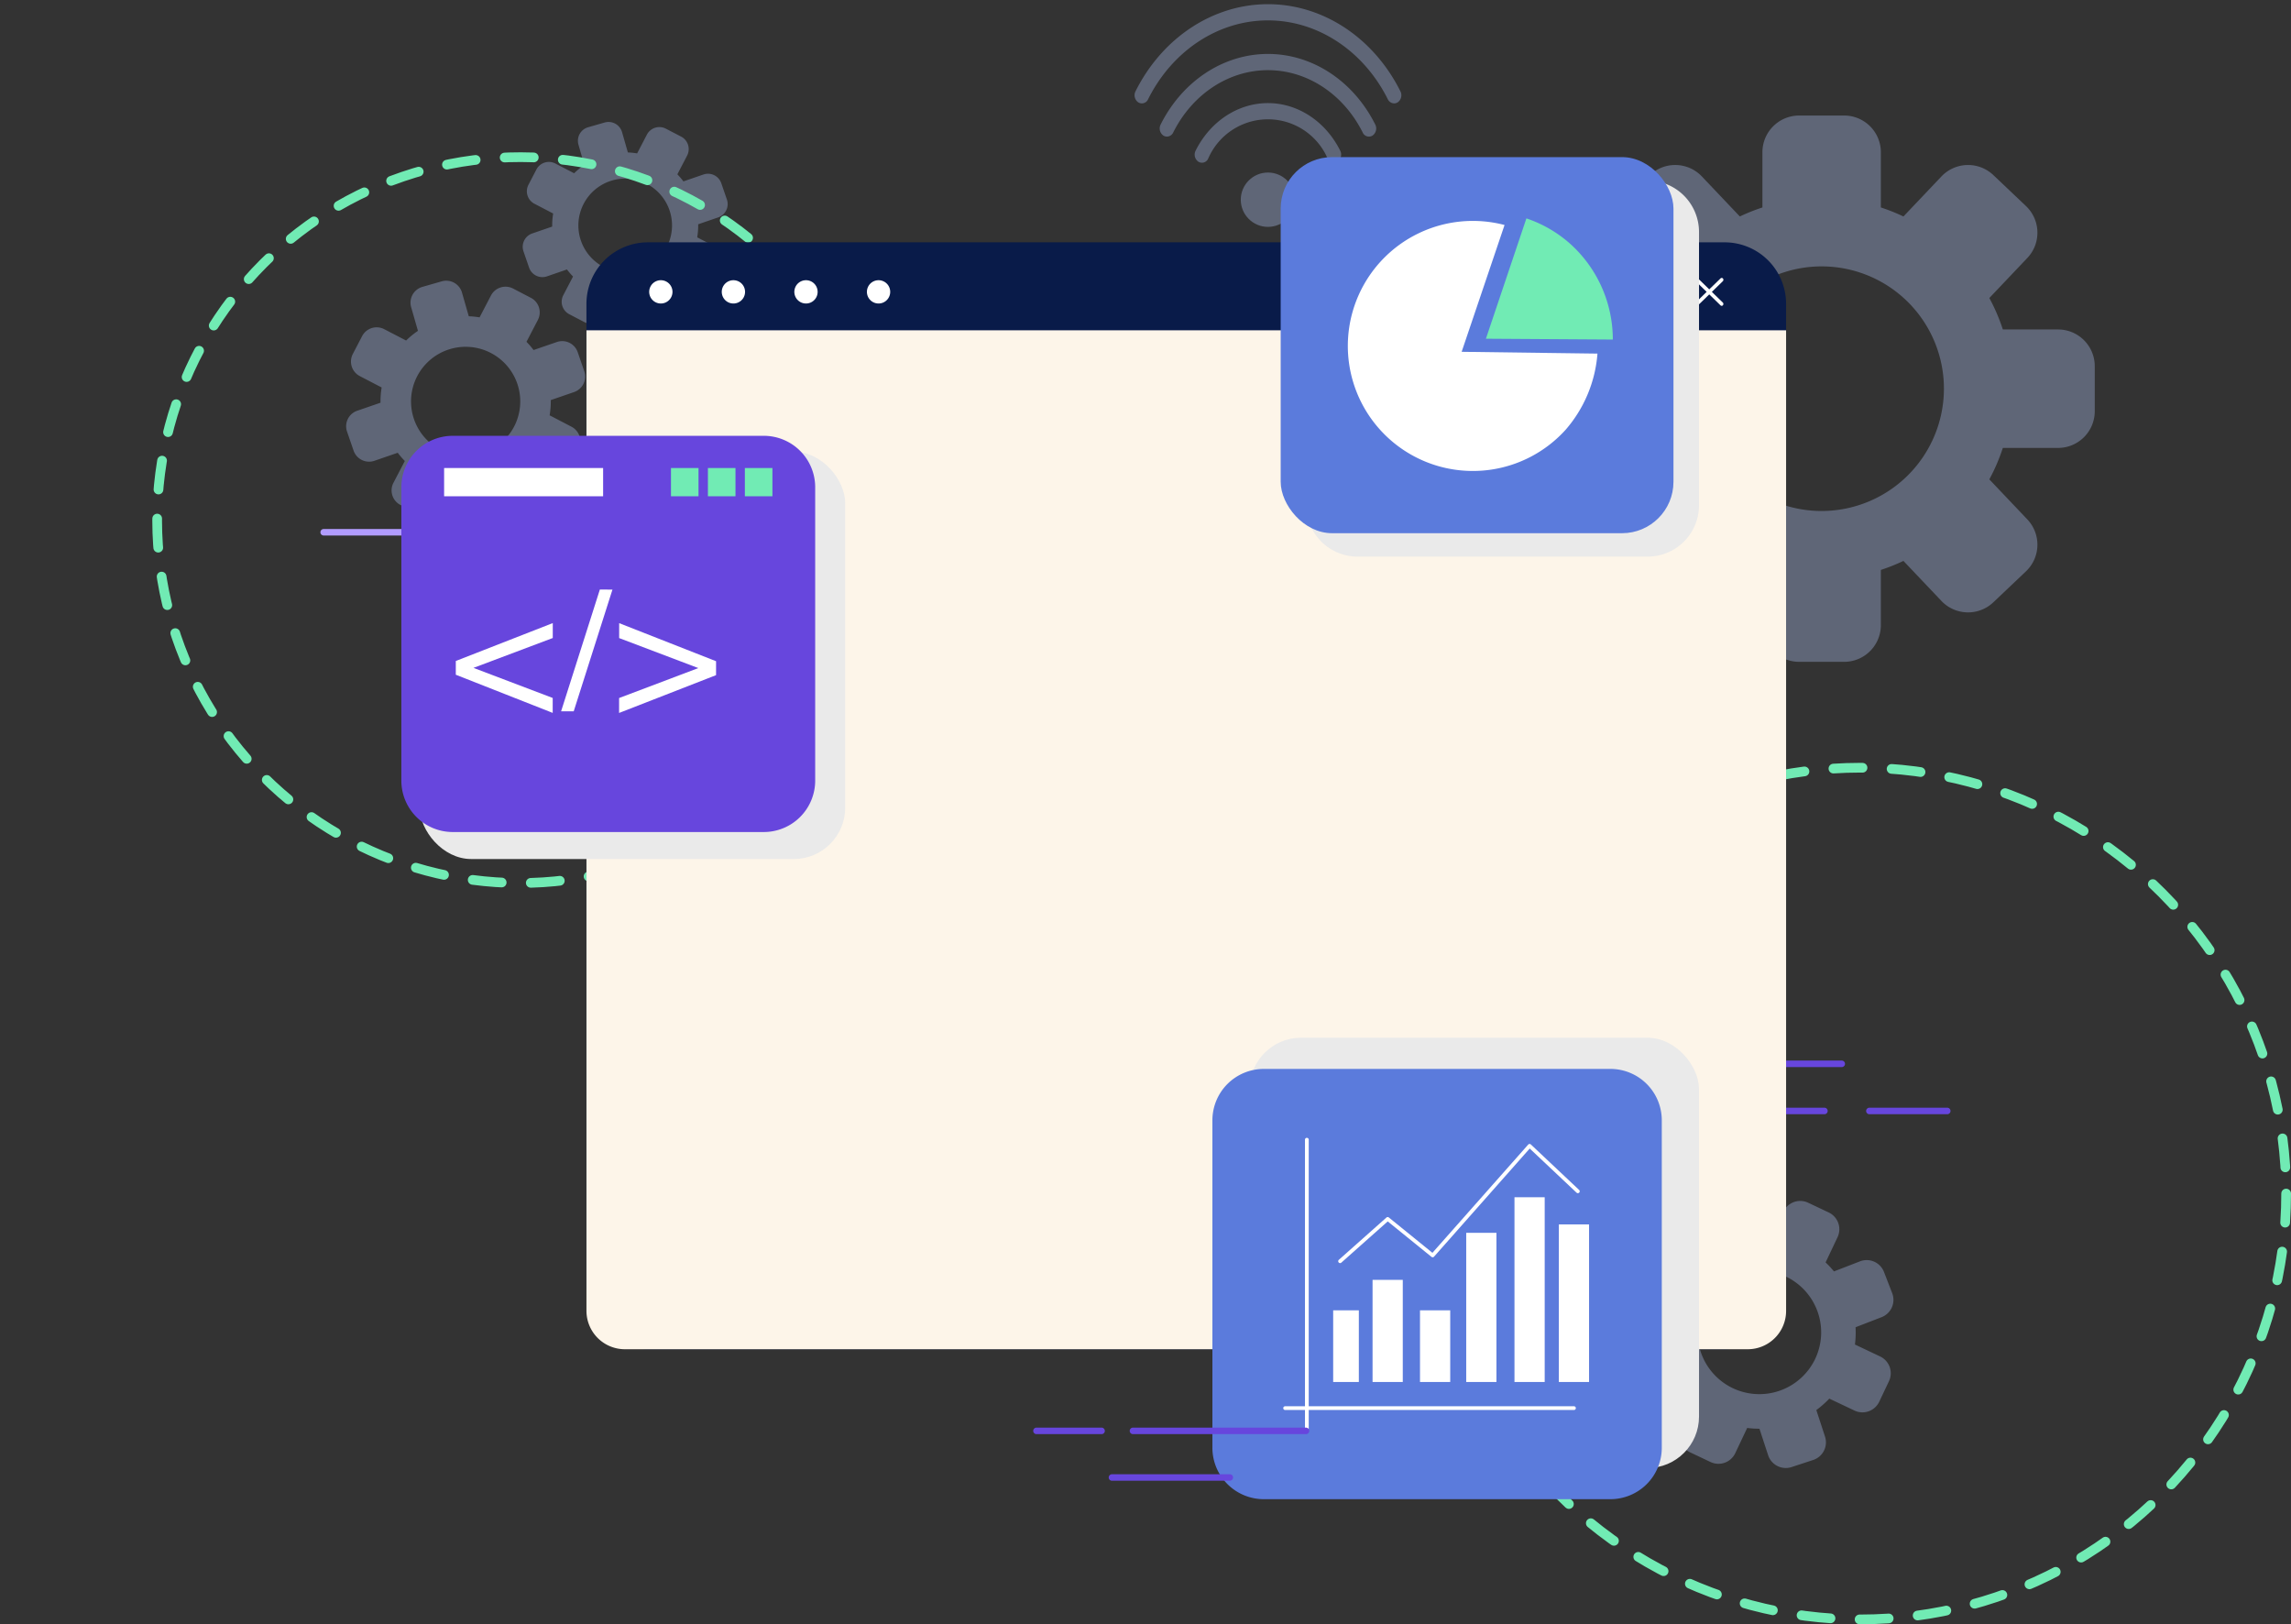 <svg xmlns="http://www.w3.org/2000/svg" width="472.188" height="334.741" viewBox="0 0 472.188 334.741">
  <rect x="0" y="0" width="472.188" height="334.741" fill="#333333" stroke="none"/>
  <g id="Group_91" data-name="Group 91" transform="translate(-78.839 -215.04)">
    <g id="Group_90" data-name="Group 90" transform="translate(312.68 215.9)">
      <g id="Group_86" data-name="Group 86" transform="translate(21.89 34.698)">
        <circle id="Ellipse_9" data-name="Ellipse 9" cx="5.6" cy="5.6" r="5.6" fill="#5f6677"/>
      </g>
      <g id="Group_87" data-name="Group 87" transform="translate(12.397 20.386)">
        <path id="Path_67" data-name="Path 67" d="M260.724,92.164a1.463,1.463,0,0,1-1.3-.852,13.409,13.409,0,0,0-24.624,0,1.4,1.4,0,0,1-2.024.637,1.785,1.785,0,0,1-.567-2.276c3.025-6.046,8.734-9.8,14.9-9.8s11.877,3.755,14.9,9.8a1.785,1.785,0,0,1-.567,2.276A1.354,1.354,0,0,1,260.724,92.164Z" transform="translate(-232.023 -79.872)" fill="#5f6677"/>
      </g>
      <g id="Group_88" data-name="Group 88" transform="translate(5.181 10.256)">
        <path id="Path_68" data-name="Path 68" d="M226.229,86.689a1.355,1.355,0,0,1-.727-.214,1.787,1.787,0,0,1-.567-2.277c4.489-8.973,12.963-14.547,22.117-14.547S264.68,75.225,269.169,84.2a1.786,1.786,0,0,1-.566,2.276,1.4,1.4,0,0,1-2.024-.636c-3.964-7.923-11.446-12.845-19.527-12.845s-15.563,4.922-19.526,12.845A1.465,1.465,0,0,1,226.229,86.689Z" transform="translate(-224.743 -69.651)" fill="#5f6677"/>
      </g>
      <g id="Group_89" data-name="Group 89" transform="translate(0)">
        <path id="Path_69" data-name="Path 69" d="M273.01,79.749a1.466,1.466,0,0,1-1.3-.852C266.7,68.872,257.23,62.645,247,62.645S227.312,68.872,222.3,78.9a1.4,1.4,0,0,1-2.024.637,1.786,1.786,0,0,1-.567-2.276c5.54-11.075,16-17.956,27.3-17.956s21.758,6.88,27.3,17.956a1.787,1.787,0,0,1-.566,2.276A1.356,1.356,0,0,1,273.01,79.749Z" transform="translate(-219.515 -59.303)" fill="#5f6677"/>
      </g>
    </g>
    <g id="Group_85" data-name="Group 85" transform="translate(150.183 240.176)">
      <path id="Path_65" data-name="Path 65" d="M97.295,122.4l-4.5-2.345a17.472,17.472,0,0,0,.234-3.141l4.8-1.653a3.38,3.38,0,0,0,2.1-4.3l-1.347-3.915a3.38,3.38,0,0,0-4.3-2.1l-4.8,1.653a17.222,17.222,0,0,0-1.46-1.695l2.346-4.506a3.381,3.381,0,0,0-1.438-4.559l-3.672-1.912a3.381,3.381,0,0,0-4.559,1.438l-2.345,4.5a17.457,17.457,0,0,0-2.226-.224l-1.4-4.882a3.379,3.379,0,0,0-4.181-2.317l-3.979,1.142a3.379,3.379,0,0,0-2.317,4.18l1.4,4.882a17.349,17.349,0,0,0-2.439,1.993L58.7,102.3a3.381,3.381,0,0,0-4.559,1.438l-1.912,3.672a3.38,3.38,0,0,0,1.437,4.559l4.505,2.345a17.477,17.477,0,0,0-.234,3.142l-4.8,1.652a3.379,3.379,0,0,0-2.1,4.3l1.347,3.915a3.38,3.38,0,0,0,4.3,2.1l4.8-1.653a17.364,17.364,0,0,0,1.461,1.695L60.6,133.965a3.38,3.38,0,0,0,1.437,4.559l3.673,1.912A3.381,3.381,0,0,0,70.268,139l2.345-4.505a17.425,17.425,0,0,0,2.226.224l1.4,4.882a3.379,3.379,0,0,0,4.18,2.317l3.98-1.141a3.381,3.381,0,0,0,2.317-4.181l-1.4-4.882a17.349,17.349,0,0,0,2.439-1.993l4.506,2.346a3.38,3.38,0,0,0,4.559-1.438l1.912-3.672A3.381,3.381,0,0,0,97.295,122.4Zm-27.011,4.771a11.255,11.255,0,1,1,15.181-4.786A11.269,11.269,0,0,1,70.283,127.167Z" transform="translate(-50.854 -59.597)" fill="#5f6677"/>
      <path id="Path_66" data-name="Path 66" d="M127.4,85.094l-3.862-2.011a15.042,15.042,0,0,0,.2-2.694l4.118-1.417a2.9,2.9,0,0,0,1.8-3.684L128.5,71.931a2.9,2.9,0,0,0-3.684-1.8l-4.119,1.418a14.842,14.842,0,0,0-1.252-1.454l2.011-3.863a2.9,2.9,0,0,0-1.232-3.91l-3.15-1.639a2.9,2.9,0,0,0-3.909,1.233l-2.011,3.863a14.809,14.809,0,0,0-1.909-.192l-1.2-4.186a2.9,2.9,0,0,0-3.585-1.987l-3.413.978a2.9,2.9,0,0,0-1.987,3.586l1.2,4.186a15.05,15.05,0,0,0-2.092,1.709L94.3,67.864A2.9,2.9,0,0,0,90.392,69.1l-1.639,3.149a2.9,2.9,0,0,0,1.232,3.909l3.863,2.012a14.944,14.944,0,0,0-.2,2.694l-4.118,1.417a2.9,2.9,0,0,0-1.8,3.684l1.156,3.357a2.9,2.9,0,0,0,3.684,1.8L96.689,89.7a14.986,14.986,0,0,0,1.253,1.454L95.93,95.015a2.9,2.9,0,0,0,1.233,3.909l3.149,1.64a2.9,2.9,0,0,0,3.91-1.233l2.011-3.863a14.809,14.809,0,0,0,1.909.192l1.2,4.186a2.9,2.9,0,0,0,3.585,1.987l3.413-.978a2.9,2.9,0,0,0,1.986-3.586l-1.2-4.186a14.984,14.984,0,0,0,2.091-1.709l3.863,2.011a2.9,2.9,0,0,0,3.91-1.233L128.63,89A2.9,2.9,0,0,0,127.4,85.094Zm-23.163,4.091a9.651,9.651,0,1,1,13.017-4.1A9.662,9.662,0,0,1,104.234,89.185Z" transform="translate(-51.181 -59.303)" fill="#5f6677"/>
    </g>
    <path id="Path_48" data-name="Path 48" d="M435.37,312.712H419.323a.67.67,0,0,1,0-1.341H435.37a.67.67,0,0,1,0,1.341Z" transform="translate(44.809 131.956)" fill="#6746dd"/>
    <path id="Path_49" data-name="Path 49" d="M409.863,312.712H397.886a.67.67,0,0,1,0-1.341h11.977a.67.67,0,0,1,0,1.341Z" transform="translate(45 131.956)" fill="#6746dd"/>
    <path id="Path_50" data-name="Path 50" d="M413.334,302.91H386.672a.67.67,0,0,1,0-1.341h26.662a.67.67,0,0,1,0,1.341Z" transform="translate(45.1 132.043)" fill="#6746dd"/>
    <path id="Path_64" data-name="Path 64" d="M412.09,416.319l-5.194-2.461a19.777,19.777,0,0,0,.13-3.562l5.361-2.074a3.825,3.825,0,0,0,2.187-4.948l-1.69-4.37a3.825,3.825,0,0,0-4.949-2.187l-5.361,2.073a19.736,19.736,0,0,0-1.724-1.854l2.461-5.194a3.827,3.827,0,0,0-1.82-5.1l-4.235-2.006a3.826,3.826,0,0,0-5.094,1.82l-2.461,5.2a19.494,19.494,0,0,0-2.526-.159l-1.792-5.462a3.825,3.825,0,0,0-4.827-2.443l-4.452,1.461a3.825,3.825,0,0,0-2.443,4.827l1.792,5.462a19.788,19.788,0,0,0-2.674,2.358l-5.194-2.461a3.827,3.827,0,0,0-5.1,1.82l-2.005,4.235a3.824,3.824,0,0,0,1.82,5.094l5.194,2.461a19.683,19.683,0,0,0-.13,3.562l-5.362,2.074a3.825,3.825,0,0,0-2.187,4.948l1.691,4.37a3.825,3.825,0,0,0,4.948,2.187l5.361-2.073a19.867,19.867,0,0,0,1.724,1.854l-2.46,5.194a3.825,3.825,0,0,0,1.82,5.1l4.234,2.006a3.825,3.825,0,0,0,5.094-1.82l2.461-5.2a19.52,19.52,0,0,0,2.527.159l1.791,5.462a3.826,3.826,0,0,0,4.828,2.442l4.452-1.46a3.825,3.825,0,0,0,2.442-4.827l-1.791-5.462a19.721,19.721,0,0,0,2.673-2.358l5.2,2.461a3.826,3.826,0,0,0,5.094-1.82l2.006-4.235A3.826,3.826,0,0,0,412.09,416.319Zm-30.345,6.545a12.737,12.737,0,1,1,16.964-6.059A12.751,12.751,0,0,1,381.745,422.864Z" transform="translate(54.256 78.272)" fill="#5f6677"/>
    <path id="Path_22" data-name="Path 22" d="M444.819,154.156H433.444a38.98,38.98,0,0,0-2.785-6.482l7.832-8.25a7.57,7.57,0,0,0-.279-10.7l-6.726-6.384a7.57,7.57,0,0,0-10.7.279l-7.83,8.25a39.108,39.108,0,0,0-4.654-1.856V117.637a7.57,7.57,0,0,0-7.57-7.57h-9.272a7.57,7.57,0,0,0-7.57,7.57v11.375a39.03,39.03,0,0,0-4.653,1.856l-7.831-8.25a7.57,7.57,0,0,0-10.7-.279l-6.726,6.384a7.57,7.57,0,0,0-.279,10.7l7.831,8.25a39.142,39.142,0,0,0-2.785,6.482H347.37a7.569,7.569,0,0,0-7.569,7.57V171a7.57,7.57,0,0,0,7.569,7.57h11.375a39.131,39.131,0,0,0,2.785,6.481L353.7,193.3a7.57,7.57,0,0,0,.279,10.7l6.726,6.383a7.57,7.57,0,0,0,10.7-.279l7.831-8.251a39.035,39.035,0,0,0,4.653,1.857v11.374a7.57,7.57,0,0,0,7.57,7.57h9.272a7.569,7.569,0,0,0,7.57-7.57V203.711a39.033,39.033,0,0,0,4.653-1.857l7.831,8.251a7.57,7.57,0,0,0,10.7.279L438.211,204a7.57,7.57,0,0,0,.279-10.7l-7.832-8.251a38.97,38.97,0,0,0,2.785-6.481h11.375a7.57,7.57,0,0,0,7.57-7.57v-9.272A7.57,7.57,0,0,0,444.819,154.156Zm-48.724,37.411A25.205,25.205,0,1,1,421.3,166.361,25.233,25.233,0,0,1,396.095,191.566Z" transform="translate(58.193 128.783)" fill="#5f6677"/>
    <circle id="Ellipse_2" data-name="Ellipse 2" cx="74.791" cy="74.791" r="74.791" transform="translate(80.253 322.224) rotate(-45)" fill="none" stroke="#71ebb4" stroke-linecap="round" stroke-linejoin="round" stroke-width="2" stroke-dasharray="6 6"/>
    <circle id="Ellipse_3" data-name="Ellipse 3" cx="87.761" cy="87.761" r="87.761" transform="translate(374.504 373.257)" fill="none" stroke="#71ebb4" stroke-linecap="round" stroke-linejoin="round" stroke-width="2" stroke-dasharray="6 6"/>
    <g id="Group_6" data-name="Group 6" transform="translate(199.711 264.983)">
      <path id="Path_15" data-name="Path 15" d="M369.784,144.1v202.79a12.663,12.663,0,0,1-12.671,12.656H135.2a12.663,12.663,0,0,1-12.671-12.656V144.1A12.666,12.666,0,0,1,135.2,131.424H357.113A12.666,12.666,0,0,1,369.784,144.1Z" transform="translate(-122.531 -131.424)" fill="#091b49"/>
      <path id="Path_16" data-name="Path 16" d="M122.531,149.719V351.79a7.915,7.915,0,0,0,7.915,7.915H361.884a7.9,7.9,0,0,0,7.9-7.9V149.719Z" transform="translate(-122.531 -131.587)" fill="#fdf5e9"/>
      <g id="Group_5" data-name="Group 5" transform="translate(12.925 7.332)">
        <g id="Group_4" data-name="Group 4">
          <g id="Group_3" data-name="Group 3" transform="translate(0 0.472)">
            <path id="Path_17" data-name="Path 17" d="M140.378,141.7a2.4,2.4,0,1,1-2.4-2.4A2.4,2.4,0,0,1,140.378,141.7Z" transform="translate(-135.572 -139.298)" fill="#fff"/>
            <path id="Path_18" data-name="Path 18" d="M155.47,141.7a2.4,2.4,0,1,1-2.4-2.4A2.4,2.4,0,0,1,155.47,141.7Z" transform="translate(-135.706 -139.298)" fill="#fff"/>
            <path id="Path_19" data-name="Path 19" d="M170.563,141.7a2.4,2.4,0,1,1-2.4-2.4A2.4,2.4,0,0,1,170.563,141.7Z" transform="translate(-135.841 -139.298)" fill="#fff"/>
            <path id="Path_20" data-name="Path 20" d="M185.654,141.7a2.4,2.4,0,1,1-2.4-2.4A2.4,2.4,0,0,1,185.654,141.7Z" transform="translate(-135.975 -139.298)" fill="#fff"/>
          </g>
          <path id="Path_21" data-name="Path 21" d="M356.534,141.7l2.262-2.2a.413.413,0,0,0,.03-.546.333.333,0,0,0-.5-.033L356,141.18l-2.324-2.261a.333.333,0,0,0-.5.033.413.413,0,0,0,.03.546l2.262,2.2-2.262,2.2a.413.413,0,0,0-.03.546.334.334,0,0,0,.5.033L356,142.215l2.323,2.261a.334.334,0,0,0,.5-.033.413.413,0,0,0-.03-.546Z" transform="translate(-137.51 -138.822)" fill="#fff"/>
        </g>
      </g>
    </g>
    <rect id="Rectangle_4" data-name="Rectangle 4" width="92.621" height="88.672" rx="10.595" transform="translate(336.395 428.906)" fill="#eaeaea" style="mix-blend-mode: multiply;isolation: isolate"/>
    <g id="Group_62" data-name="Group 62" transform="translate(328.722 435.331)">
      <path id="Rectangle_18" data-name="Rectangle 18" d="M10.594,0H82.026A10.595,10.595,0,0,1,92.621,10.595V78.077A10.595,10.595,0,0,1,82.026,88.672H10.595A10.595,10.595,0,0,1,0,78.077V10.594A10.594,10.594,0,0,1,10.594,0Z" transform="translate(0 0)" fill="#5b7bdc"/>
      <g id="Group_61" data-name="Group 61" transform="translate(14.604 14.187)">
        <g id="Group_60" data-name="Group 60">
          <g id="Group_50" data-name="Group 50" transform="translate(18.405 29.287)">
            <rect id="Rectangle_19" data-name="Rectangle 19" width="6.228" height="21.047" fill="#fff"/>
          </g>
          <g id="Group_51" data-name="Group 51" transform="translate(47.656 12.261)">
            <rect id="Rectangle_20" data-name="Rectangle 20" width="6.228" height="38.073" fill="#fff"/>
          </g>
          <g id="Group_52" data-name="Group 52" transform="translate(28.184 35.564)">
            <rect id="Rectangle_21" data-name="Rectangle 21" width="6.228" height="14.769" fill="#fff"/>
          </g>
          <g id="Group_53" data-name="Group 53" transform="translate(56.799 17.857)">
            <rect id="Rectangle_22" data-name="Rectangle 22" width="6.228" height="32.476" fill="#fff"/>
          </g>
          <g id="Group_54" data-name="Group 54" transform="translate(10.287 35.564)">
            <rect id="Rectangle_23" data-name="Rectangle 23" width="5.29" height="14.769" fill="#fff"/>
          </g>
          <g id="Group_55" data-name="Group 55" transform="translate(37.709 19.592)">
            <rect id="Rectangle_24" data-name="Rectangle 24" width="6.228" height="30.742" fill="#fff"/>
          </g>
          <g id="Group_58" data-name="Group 58">
            <g id="Group_56" data-name="Group 56" transform="translate(4.476)">
              <path id="Path_45" data-name="Path 45" d="M119.389,402.917a.387.387,0,0,1-.387-.387V343a.387.387,0,0,1,.773,0V402.53A.387.387,0,0,1,119.389,402.917Z" transform="translate(-119.002 -342.618)" fill="#fff"/>
            </g>
            <g id="Group_57" data-name="Group 57" transform="translate(0 55.334)">
              <path id="Path_46" data-name="Path 46" d="M174.4,399.221H114.873a.386.386,0,1,1,0-.772H174.4a.386.386,0,1,1,0,.772Z" transform="translate(-114.486 -398.449)" fill="#fff"/>
            </g>
          </g>
          <g id="Group_59" data-name="Group 59" transform="translate(11.327 1.277)">
            <path id="Path_47" data-name="Path 47" d="M126.3,368.462a.387.387,0,0,1-.257-.676l9.807-8.713a.382.382,0,0,1,.5-.012l8.982,7.281,19.735-22.3a.391.391,0,0,1,.274-.131.4.4,0,0,1,.281.105l9.944,9.369a.386.386,0,1,1-.53.562l-9.653-9.1-19.715,22.283a.387.387,0,0,1-.534.045l-9.016-7.306-9.561,8.495A.384.384,0,0,1,126.3,368.462Z" transform="translate(-125.914 -343.907)" fill="#fff"/>
          </g>
        </g>
      </g>
    </g>
    <g id="Group_74" data-name="Group 74" transform="translate(291.793 509.257)">
      <g id="Group_71" data-name="Group 71" transform="translate(15.561 9.606)">
        <path id="Path_54" data-name="Path 54" d="M323.093,424.927H298.812a.67.67,0,0,1,0-1.341h24.281a.67.67,0,0,1,0,1.341Z" transform="translate(-298.142 -423.586)" fill="#6746dd"/>
      </g>
      <g id="Group_72" data-name="Group 72" transform="translate(19.887)">
        <path id="Path_55" data-name="Path 55" d="M338.845,415.234H303.177a.67.67,0,1,1,0-1.34h35.668a.67.67,0,0,1,0,1.34Z" transform="translate(-302.507 -413.894)" fill="#6746dd"/>
      </g>
      <g id="Group_73" data-name="Group 73" transform="translate(0)">
        <path id="Path_56" data-name="Path 56" d="M296.53,415.234H283.111a.67.67,0,1,1,0-1.34H296.53a.67.67,0,1,1,0,1.34Z" transform="translate(-282.441 -413.894)" fill="#6746dd"/>
      </g>
    </g>
    <g id="Group_70" data-name="Group 70" transform="translate(144.879 324.063)">
      <g id="Group_67" data-name="Group 67" transform="translate(26.808 0)">
        <path id="Path_51" data-name="Path 51" d="M113.147,192.376H94.925a.67.67,0,0,1,0-1.341h18.222a.67.67,0,0,1,0,1.341Z" transform="translate(-94.255 -191.035)" fill="#b19cfe"/>
      </g>
      <g id="Group_68" data-name="Group 68" transform="translate(0 0)">
        <path id="Path_52" data-name="Path 52" d="M85.6,192.376H67.877a.67.67,0,1,1,0-1.341H85.6a.67.67,0,0,1,0,1.341Z" transform="translate(-67.206 -191.035)" fill="#b19cfe"/>
      </g>
      <g id="Group_69" data-name="Group 69" transform="translate(17.298 7.776)">
        <path id="Path_53" data-name="Path 53" d="M115.8,200.222H85.329a.67.67,0,0,1,0-1.341H115.8a.67.67,0,0,1,0,1.341Z" transform="translate(-84.659 -198.881)" fill="#b19cfe"/>
      </g>
    </g>
    <path id="Rectangle_25" data-name="Rectangle 25" d="M10.595,0H70.362A10.595,10.595,0,0,1,80.956,10.595V66.91A10.595,10.595,0,0,1,70.362,77.5H10.594A10.594,10.594,0,0,1,0,66.91V10.595A10.595,10.595,0,0,1,10.595,0Z" transform="translate(348.059 252.255)" fill="#eaeaea" style="mix-blend-mode: multiply;isolation: isolate"/>
    <g id="Group_81" data-name="Group 81" transform="translate(342.795 247.421)">
      <rect id="Rectangle_26" data-name="Rectangle 26" width="80.956" height="77.505" rx="10.595" transform="translate(0 0)" fill="#5b7bdc"/>
      <g id="Group_80" data-name="Group 80" transform="translate(13.847 12.628)">
        <path id="Path_59" data-name="Path 59" d="M302.8,169.958a25.767,25.767,0,1,1-12.634-42.146l-8.844,26.133,27.993.37A27.077,27.077,0,0,1,302.8,169.958Z" transform="translate(-257.873 -126.451)" fill="#fff"/>
        <path id="Path_60" data-name="Path 60" d="M286.58,151.243l26.159.168a26.532,26.532,0,0,0-8.666-19.622,26.078,26.078,0,0,0-9.148-5.344Z" transform="translate(-258.129 -126.446)" fill="#71ebb4"/>
      </g>
    </g>
    <rect id="Rectangle_5" data-name="Rectangle 5" width="87.686" height="83.948" rx="10.595" transform="translate(165.353 308.127)" fill="#eaeaea" style="mix-blend-mode: multiply;isolation: isolate"/>
    <g id="Group_38" data-name="Group 38" transform="translate(161.561 304.856)">
      <path id="Rectangle_12" data-name="Rectangle 12" d="M10.594,0H74.7A10.595,10.595,0,0,1,85.292,10.595V71.06A10.595,10.595,0,0,1,74.7,81.655h-64.1A10.595,10.595,0,0,1,0,71.06V10.594A10.594,10.594,0,0,1,10.594,0Z" transform="translate(0)" fill="#6746dd"/>
      <g id="Group_37" data-name="Group 37" transform="translate(8.812 6.637)">
        <rect id="Rectangle_13" data-name="Rectangle 13" width="32.772" height="5.822" fill="#fff"/>
        <g id="Group_36" data-name="Group 36" transform="translate(46.756)">
          <rect id="Rectangle_14" data-name="Rectangle 14" width="5.68" height="5.822" fill="#71ebb4"/>
          <rect id="Rectangle_15" data-name="Rectangle 15" width="5.68" height="5.822" transform="translate(7.615)" fill="#71ebb4"/>
          <rect id="Rectangle_16" data-name="Rectangle 16" width="5.68" height="5.822" transform="translate(15.23)" fill="#71ebb4"/>
        </g>
      </g>
    </g>
    <path id="Path_70" data-name="Path 70" d="M.479-10.356l19.978-7.827v3.076L4.119-8.938,20.457-2.751V.325L.479-7.52ZM30.153-25.1h2.6L24.787,0h-2.6ZM54.12-7.485,34.142.325V-2.751L50.463-8.938,34.142-15.107v-3.076L54.12-10.356Z" transform="translate(172.296 361.615) rotate(0.052)" fill="#fff"/>
  </g>
</svg>
